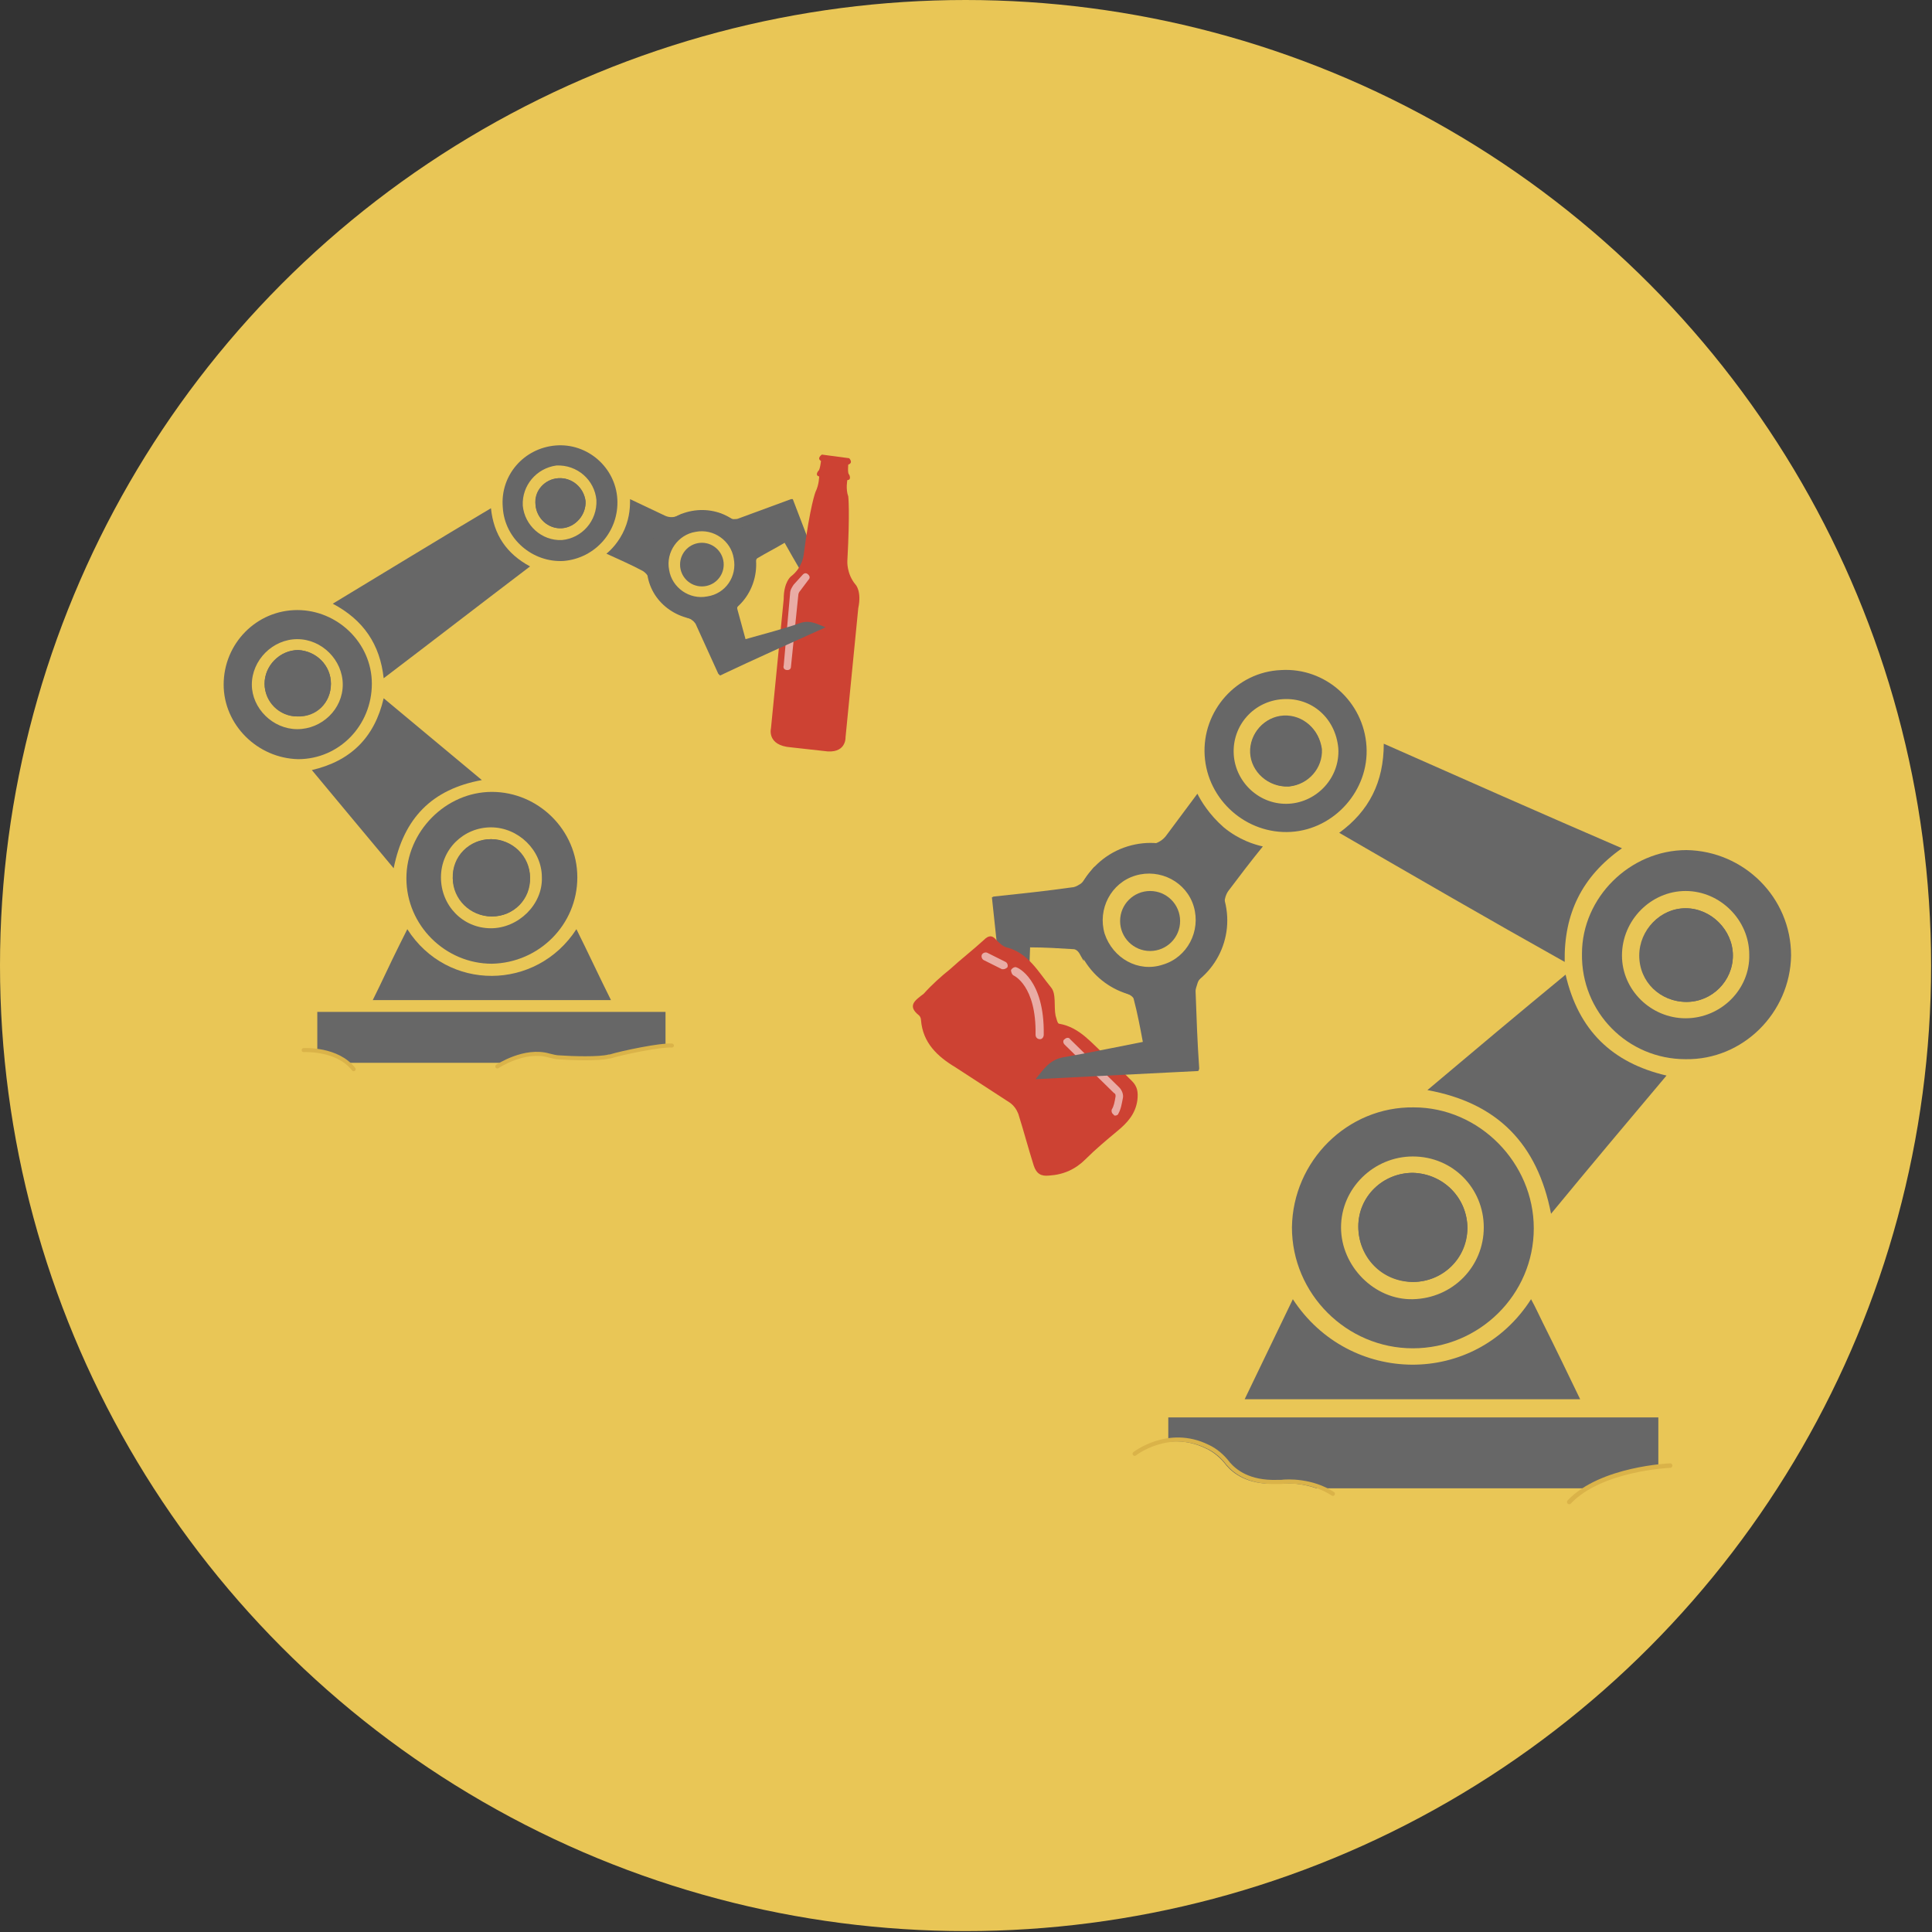 <?xml version="1.0" encoding="utf-8"?>
<!-- Generator: Adobe Illustrator 24.3.0, SVG Export Plug-In . SVG Version: 6.00 Build 0)  -->
<svg version="1.1" id="svg634" xmlns:svg="http://www.w3.org/2000/svg"
	 xmlns="http://www.w3.org/2000/svg" xmlns:xlink="http://www.w3.org/1999/xlink" x="0px" y="0px" viewBox="0 0 212.5 212.5"
	 style="enable-background:new 0 0 212.5 212.5;" xml:space="preserve">
<rect x="0" y="0" width="212.5" height="212.5" fill="#333333" stroke="none"/>
<style type="text/css">
	.st0{fill-rule:evenodd;clip-rule:evenodd;fill:#E9C656;}
	.st1{fill:#676767;}
	.st2{fill:#CD4233;}
	.st3{opacity:0.56;}
	.st4{fill:#FFFFFF;}
	.st5{fill:#E9C656;}
	.st6{fill:none;stroke:#DAB349;stroke-width:0.444;stroke-linecap:round;stroke-miterlimit:10;}
	.st7{fill:none;stroke:#DAB349;stroke-width:0.457;stroke-linecap:round;stroke-miterlimit:10;}
	.st8{fill:none;stroke:#DAB349;stroke-width:0.497;stroke-linecap:round;stroke-miterlimit:10;}
</style>
<circle id="path4539" class="st0" cx="106.2" cy="106.2" r="106.2"/>
<g>
	<path class="st1" d="M63.5,96.5c0,5.2-4.2,9.4-9.4,9.5c-5.1,0-9.4-4.2-9.4-9.4c0-5.1,4.3-9.5,9.4-9.5
		C59.2,87.1,63.5,91.3,63.5,96.5z M48.5,96.5c0,3.1,2.4,5.6,5.5,5.6c3,0,5.7-2.6,5.6-5.6c0-3-2.6-5.5-5.6-5.5
		C51,91,48.5,93.4,48.5,96.5z"/>
	<path class="st1" d="M58.3,62.3c-5.4,4.1-10.7,8.2-16.1,12.3c-0.4-3.7-2.2-6.4-5.6-8.2c5.8-3.5,11.5-7,17.4-10.5
		C54.3,58.8,55.7,60.9,58.3,62.3z"/>
	<path class="st1" d="M34.3,84.7c4.3-1,6.9-3.6,7.9-7.9c3.6,3,7.2,6,10.8,9c-5.5,1-8.6,4.2-9.7,9.7C40.2,91.8,37.3,88.3,34.3,84.7z"
		/>
	<path class="st1" d="M24.6,75.3c0-4.5,3.6-8.2,8.1-8.2c4.4,0,8.2,3.6,8.2,8.1c0,4.6-3.6,8.3-8.1,8.3C28.3,83.4,24.6,79.7,24.6,75.3
		z M32.7,80.2c2.7,0,5-2.2,5-4.9c0-2.7-2.3-5-5-5c-2.7,0-5,2.3-5,5C27.7,77.9,30,80.2,32.7,80.2z"/>
	<path class="st1" d="M41,110c1-2,1.9-4,2.9-6c0.3-0.6,0.6-1.2,0.9-1.8c4.4,6.9,14.2,6.8,18.6,0c1.3,2.6,2.5,5.2,3.8,7.8
		C58.4,110,49.8,110,41,110z"/>
	<path class="st1" d="M55.3,55.8c-0.3-3.5,2.3-6.5,5.8-6.8c3.5-0.3,6.6,2.4,6.8,5.9c0.2,3.5-2.4,6.5-5.9,6.8
		C58.6,61.9,55.5,59.3,55.3,55.8z M57.5,55.6c0.2,2.2,2.1,3.9,4.3,3.8c2.2-0.2,3.9-2.1,3.8-4.4c-0.2-2.2-2.1-3.9-4.4-3.8
		C59,51.5,57.4,53.4,57.5,55.6z"/>
	<path class="st1" d="M54.1,100.8c2.4,0,4.3-1.9,4.2-4.3c0-2.3-1.9-4.2-4.3-4.2c-2.4,0-4.3,1.9-4.2,4.3
		C49.8,98.9,51.7,100.8,54.1,100.8z"/>
	<path class="st1" d="M36.4,75.2c0-2-1.6-3.6-3.6-3.7c-2,0-3.7,1.7-3.7,3.7c0,2,1.6,3.6,3.6,3.6C34.8,78.9,36.4,77.3,36.4,75.2z"/>
	<path class="st1" d="M61.4,52.6c-1.5,0.1-2.6,1.4-2.5,2.9c0.1,1.5,1.4,2.7,2.9,2.6c1.5-0.1,2.7-1.5,2.6-3
		C64.2,53.6,62.9,52.5,61.4,52.6z"/>
	<path class="st1" d="M54.1,100.8c-2.3,0-4.2-1.9-4.3-4.2c0-2.4,1.9-4.3,4.2-4.3c2.3,0,4.2,1.9,4.3,4.2
		C58.3,98.9,56.5,100.8,54.1,100.8z"/>
	<path class="st1" d="M36.4,75.2c0,2.1-1.6,3.6-3.7,3.6c-2,0-3.6-1.7-3.6-3.6c0-2,1.7-3.7,3.7-3.7C34.8,71.6,36.4,73.2,36.4,75.2z"
		/>
	<g>
		<path class="st1" d="M34.9,116.9c0-1.9,0-3.7,0-5.6c12.8,0,25.5,0,38.3,0c0,1.8,0,3.7,0,5.6C60.4,116.9,47.7,116.9,34.9,116.9z"/>
		<path class="st1" d="M61.4,52.6c1.5-0.1,2.8,1,3,2.5c0.1,1.5-1.1,2.9-2.6,3c-1.5,0.1-2.8-1.1-2.9-2.6C58.7,54,59.9,52.7,61.4,52.6
			z"/>
	</g>
	<path class="st1" d="M79,56.4c0.4,0.1,0.7,0.3,0.9,0.4c0.3,0.1,0.5,0.3,0.8,0.3c0.2,0,0.4,0,0.6-0.1c1.9-0.7,3.8-1.4,5.7-2.1
		c0,0,0.1,0,0.2,0c1.5,3.9,3,7.8,4.5,11.9c-1-0.4-1.8-0.6-2.3-1.5c-0.9-1.9-2-3.6-3.1-5.6c-1,0.6-2,1.1-3,1.7c0,0-0.2,0.1-0.2,0.6
		c0,0,0,0.1,0,0.5L79,56.4z"/>
	<circle class="st1" cx="77.2" cy="62.1" r="2.4"/>
	<path class="st1" d="M69.3,54.9c0,0.7,0,1.9-0.6,3.3c-0.6,1.4-1.5,2.3-2,2.7c1.3,0.6,2.7,1.2,4,1.9c0,0,0.7,0.4,0.9,1.3l3.4-7.6
		c0,0-0.9,0.7-1.9,0.2L69.3,54.9z"/>
	<path class="st1" d="M76.1,56.2c-3.3,0.6-5.4,3.7-4.9,7s3.7,5.4,7,4.9s5.4-3.7,4.9-7C82.5,57.7,79.4,55.6,76.1,56.2z M77.8,65.6
		c-2,0.4-3.9-1-4.2-2.9c-0.4-2,1-3.9,2.9-4.2c2-0.4,3.9,1,4.2,2.9C81.1,63.4,79.8,65.3,77.8,65.6z"/>
	<g>
		<path class="st2" d="M93,81.1l1.4-14.2c0.4-1.9-0.3-2.6-0.3-2.6c-1-1.2-0.9-2.6-0.9-2.6c0.3-5.5,0.1-7.1,0.1-7.1
			c-0.3-0.8-0.1-1.8-0.1-1.8c0.5,0,0.2-0.6,0.2-0.6c-0.2-0.1-0.1-1.1-0.1-1.1c0.6-0.2,0.1-0.7,0.1-0.7l-1.5-0.2l-1.5-0.2
			c0,0-0.6,0.4-0.1,0.7c0,0-0.1,1-0.3,1.1c0,0-0.4,0.5,0.1,0.6c0,0,0,0.9-0.4,1.7c0,0-0.6,1.5-1.3,6.9c0,0-0.1,1.4-1.4,2.4
			c0,0-0.8,0.6-0.8,2.5l-1.4,14.2c0,0-0.5,1.9,2.2,2.1l1.8,0.2l1.8,0.2C93.1,83,93,81.1,93,81.1z"/>
		<g class="st3">
			<path class="st4" d="M86.6,73.7C86.6,73.7,86.6,73.7,86.6,73.7c-0.3,0-0.5-0.2-0.4-0.5l0.7-7.9c0-0.4,0.2-0.7,0.4-1l1-1.1
				c0.2-0.2,0.4-0.2,0.6,0c0.2,0.2,0.2,0.4,0,0.6L88,65c-0.1,0.1-0.2,0.3-0.2,0.5L87,73.3C87,73.6,86.8,73.7,86.6,73.7z"/>
		</g>
	</g>
	<path class="st1" d="M81.7,66c-0.3,0.3-0.4,0.4-0.4,0.4c-0.3,0.4-0.2,0.6-0.2,0.6c0.3,1.1,0.6,2.2,0.9,3.3c2.1-0.6,4.1-1.1,6.1-1.8
		c1-0.3,1.7,0.1,2.7,0.5c-4,1.8-7.8,3.5-11.6,5.3c-0.1-0.1-0.1-0.1-0.2-0.2c-0.8-1.8-1.7-3.7-2.5-5.5c-0.1-0.1-0.2-0.3-0.4-0.4
		c-0.2-0.2-0.5-0.2-0.8-0.4c-0.2-0.1-0.5-0.2-0.9-0.4L81.7,66z"/>
	<path class="st5" d="M33.9,117.3l0.1-1.8c0,0,3.7,0.3,4.5,1.8H33.9z"/>
	<path class="st6" d="M33.4,115.5c0.1,0,3.7-0.2,5.5,2.1"/>
	<path class="st5" d="M54.9,117.1c0,0,2.7-1.8,5.5-1c0.4,0.1,0.8,0.2,1.2,0.2c1.2,0.1,3.8,0.3,5.3-0.1c0,0,5.1-1.4,7.5-1.2v2.6
		L54.9,117.1z"/>
	<path class="st6" d="M54.7,117.3c0,0,3-2,5.7-1.2c0.4,0.1,0.8,0.2,1.1,0.2c1.4,0.1,4.4,0.2,5.5-0.1c0,0,0.1,0,0.1,0
		c1.3-0.4,5.6-1.3,6.8-1.2"/>
</g>
<g>
	<g>
		<path class="st1" d="M182.4,163.7c0-2.7,0-5.2,0-7.8c-18,0-35.9,0-53.9,0c0,2.6,0,5.2,0,7.8C146.5,163.7,164.4,163.7,182.4,163.7z
			"/>
		<path class="st1" d="M155.5,121.8c7.2,0,13.2,6.1,13.2,13.3c0,7.3-6,13.2-13.3,13.2c-7.3,0-13.3-6-13.3-13.3
			C142.2,127.7,148.2,121.7,155.5,121.8z M155.4,127.2c-4.3,0-7.9,3.5-7.9,7.8c0,4.3,3.7,8,7.9,7.9c4.4-0.1,7.8-3.6,7.8-7.9
			C163.2,130.7,159.8,127.2,155.4,127.2z"/>
		<path class="st1" d="M183.3,118.3c-6-1.4-9.7-5-11.1-11.1c-5.1,4.2-10.1,8.4-15.2,12.7c7.7,1.4,12.1,5.9,13.6,13.6
			C174.8,128.4,179,123.4,183.3,118.3z"/>
		<path class="st1" d="M185.4,116.5c-6.4,0-11.5-5.2-11.4-11.6c0-6.2,5.3-11.4,11.5-11.4c6.3,0.1,11.5,5.2,11.5,11.6
			C196.9,111.4,191.7,116.6,185.4,116.5z M192.4,105c0-3.8-3.2-7-7-7c-3.8,0-7,3.2-7,7.1c0,3.8,3.2,6.9,7,6.9
			C189.3,112,192.5,108.8,192.4,105z"/>
		<path class="st1" d="M173.8,153.9c-1.4-2.9-2.7-5.6-4.1-8.4c-0.4-0.8-0.8-1.7-1.3-2.6c-6.2,9.7-20,9.5-26.2,0
			c-1.8,3.7-3.5,7.3-5.3,11C149.3,153.9,161.5,153.9,173.8,153.9z"/>
		<path class="st1" d="M161.4,135.1c0-3.3-2.6-6-6-6.1c-3.3,0-6,2.6-6,5.9c0,3.3,2.6,6,6,6.1C158.7,141,161.3,138.4,161.4,135.1z"/>
		<path class="st1" d="M185.5,110.2c2.8,0,5.1-2.3,5.1-5.1c0-2.8-2.4-5.2-5.2-5.2c-2.8,0-5,2.4-5,5.2
			C180.3,107.9,182.6,110.2,185.5,110.2z"/>
		<path class="st1" d="M155.4,141c3.3,0,6-2.6,6-5.9c0-3.3-2.6-6-6-6.1c-3.3,0-6,2.6-6,5.9C149.4,138.3,152,141,155.4,141z"/>
		<path class="st1" d="M180.3,105.1c0,2.9,2.3,5.1,5.2,5.1c2.8,0,5.1-2.3,5.1-5.1c0-2.8-2.4-5.2-5.2-5.2
			C182.6,99.9,180.3,102.3,180.3,105.1z"/>
		<path class="st1" d="M147.3,91.6c8.3,4.8,16.4,9.5,24.8,14.2c-0.1-5.3,1.9-9.4,6.3-12.5c-8.8-3.8-17.4-7.6-26.2-11.5
			C152.2,86,150.6,89.2,147.3,91.6z"/>
		<path class="st1" d="M142,91.5c-4.9,0.3-9.2-3.5-9.5-8.4c-0.3-4.9,3.5-9.2,8.4-9.4c4.9-0.3,9.1,3.5,9.4,8.4
			C150.6,86.9,146.8,91.2,142,91.5z M141.1,76.9c-3.2,0.2-5.6,2.9-5.4,6.1c0.2,3.1,2.9,5.6,6.1,5.4c3.1-0.2,5.6-2.9,5.4-6.1
			C146.9,79,144.3,76.7,141.1,76.9z"/>
		<path class="st1" d="M137.5,82.8c0.1,2.1,2,3.8,4.2,3.7c2.1-0.2,3.7-2,3.6-4.1c-0.1-2.1-2-3.7-4.1-3.6
			C139.1,78.8,137.4,80.7,137.5,82.8z"/>
		<path class="st1" d="M141.2,78.7c-2.1,0.1-3.8,2-3.6,4.1c0.1,2.1,2,3.8,4.2,3.7c2.1-0.2,3.7-2,3.6-4.1
			C145.1,80.2,143.3,78.6,141.2,78.7z"/>
		<path class="st1" d="M119.2,105.7c-0.3-0.5-0.4-0.7-0.4-0.7c-0.3-0.6-0.7-0.6-0.7-0.6c-1.6-0.1-3.2-0.2-4.8-0.2
			c-0.1,3.1-0.3,6-0.3,8.9c0,1.5-0.9,2.3-1.9,3.4c-0.7-6.1-1.4-12-2-17.8c0.2-0.1,0.2-0.1,0.3-0.1c2.8-0.3,5.7-0.6,8.5-1
			c0.2,0,0.5-0.1,0.8-0.3c0.4-0.2,0.5-0.5,0.8-0.9c0.2-0.3,0.5-0.6,0.9-1.1L119.2,105.7z"/>
		<circle class="st1" cx="126.5" cy="101.3" r="3.3"/>
		<path class="st1" d="M131.7,87.3c0.4,0.8,1.3,2.3,2.9,3.7c1.7,1.4,3.4,1.9,4.3,2.1c-1.3,1.6-2.6,3.3-3.8,4.9c0,0-0.7,0.9-0.3,2.2
			l-9.2-7.3c0,0,1.6,0.3,2.6-0.9L131.7,87.3z"/>
		<path class="st1" d="M118.4,103.7c1.4,4.5,6.1,7,10.6,5.6c4.5-1.4,7-6.1,5.6-10.6c-1.4-4.5-6.1-7-10.6-5.6S117,99.3,118.4,103.7z
			 M121.5,102.7c-0.8-2.7,0.7-5.6,3.4-6.4c2.7-0.8,5.6,0.7,6.4,3.4s-0.7,5.6-3.4,6.4C125.2,107,122.4,105.4,121.5,102.7z"/>
		<g>
			<path class="st2" d="M104.5,106.6c1.2-1.1,2.5-2.1,3.7-3.2c0.5-0.5,0.9-0.6,1.4,0c0.3,0.3,0.7,0.7,1.1,0.8
				c2.4,0.6,3.5,2.7,4.9,4.4c0.6,0.7,0.3,2.1,0.5,3.1c0.1,0.3,0.2,0.9,0.4,0.9c2.3,0.4,3.6,2.2,5.2,3.6c1,0.9,1.9,1.8,2.8,2.7
				c0.6,0.6,0.7,1.2,0.6,2.1c-0.2,1.5-1.1,2.5-2.2,3.4c-1.2,1-2.4,2-3.5,3.1c-1.1,1.1-2.4,1.7-4,1.8c-0.9,0.1-1.4-0.2-1.7-1.1
				c-0.6-1.9-1.1-3.8-1.7-5.7c-0.2-0.5-0.5-0.9-0.9-1.2c-2-1.3-4-2.6-6-3.9c-2-1.2-3.6-2.7-3.8-5.2c0-0.2-0.1-0.4-0.2-0.5
				c-1.4-1.1-0.4-1.7,0.5-2.4C102.5,108.3,103.5,107.4,104.5,106.6z"/>
			<g class="st3">
				<path class="st4" d="M110.4,106.6c-0.1,0-0.1,0-0.2,0l-2-1c-0.2-0.1-0.3-0.4-0.2-0.6c0.1-0.2,0.4-0.3,0.6-0.2l2,1
					c0.2,0.1,0.3,0.4,0.2,0.6C110.7,106.5,110.5,106.6,110.4,106.6z"/>
			</g>
			<g class="st3">
				<path class="st4" d="M114.4,114.3C114.4,114.3,114.4,114.3,114.4,114.3c-0.3,0-0.5-0.2-0.5-0.5c0.1-5.4-2.4-6.5-2.4-6.5
					c-0.2-0.1-0.3-0.4-0.3-0.6c0.1-0.2,0.4-0.4,0.6-0.3c0.1,0,3.1,1.3,3,7.4C114.8,114.1,114.6,114.3,114.4,114.3z"/>
			</g>
			<g class="st3">
				<path class="st4" d="M122.7,122.7c-0.1,0-0.2,0-0.2-0.1c-0.2-0.1-0.3-0.4-0.2-0.6c0.2-0.3,0.3-0.8,0.4-1.4c0-0.2,0-0.3-0.2-0.4
					l-5.4-5.3c-0.2-0.2-0.2-0.5,0-0.6c0.2-0.2,0.5-0.2,0.6,0l5.4,5.3c0.3,0.3,0.5,0.8,0.4,1.2c-0.1,0.5-0.2,1.2-0.5,1.7
					C123,122.6,122.8,122.7,122.7,122.7z"/>
			</g>
		</g>
		<path class="st1" d="M133.3,106.1c-0.3,0.5-0.7,0.9-0.9,1.1c-0.3,0.3-0.6,0.6-0.7,1c-0.1,0.3-0.2,0.6-0.2,0.8
			c0.1,2.8,0.2,5.7,0.4,8.5c0,0.1,0,0.1-0.1,0.3c-5.9,0.3-11.8,0.6-17.9,0.9c0.9-1.1,1.5-2.1,3-2.4c2.9-0.5,5.7-1.1,8.8-1.7
			c-0.3-1.6-0.6-3.2-1-4.7c0,0,0-0.3-0.7-0.6c0,0-0.2-0.1-0.7-0.3L133.3,106.1z"/>
		<path class="st5" d="M124.6,160.1c0,0,3.7-2.9,8-0.8c0.9,0.4,1.7,1.1,2.3,1.9c0.7,0.8,2.2,2.1,5.4,2c0.1,0,0.3,0,0.4,0
			c0.7-0.1,3.4-0.2,5.7,1.3h-21L124.6,160.1z"/>
		<path class="st7" d="M124.8,159.9c0,0,3.7-2.9,8-0.8c0.9,0.4,1.7,1.1,2.3,1.9c0.7,0.8,2.2,2.1,5.4,2c0.1,0,0.3,0,0.4,0
			c0.7-0.1,3.4-0.2,5.7,1.3"/>
	</g>
	<path class="st5" d="M184.4,161.2c0,0-4.6-0.3-11,2.9l11-0.3V161.2z"/>
	<path class="st8" d="M183.7,161.2c0,0-7.6,0.3-11.1,4"/>
</g>
</svg>
